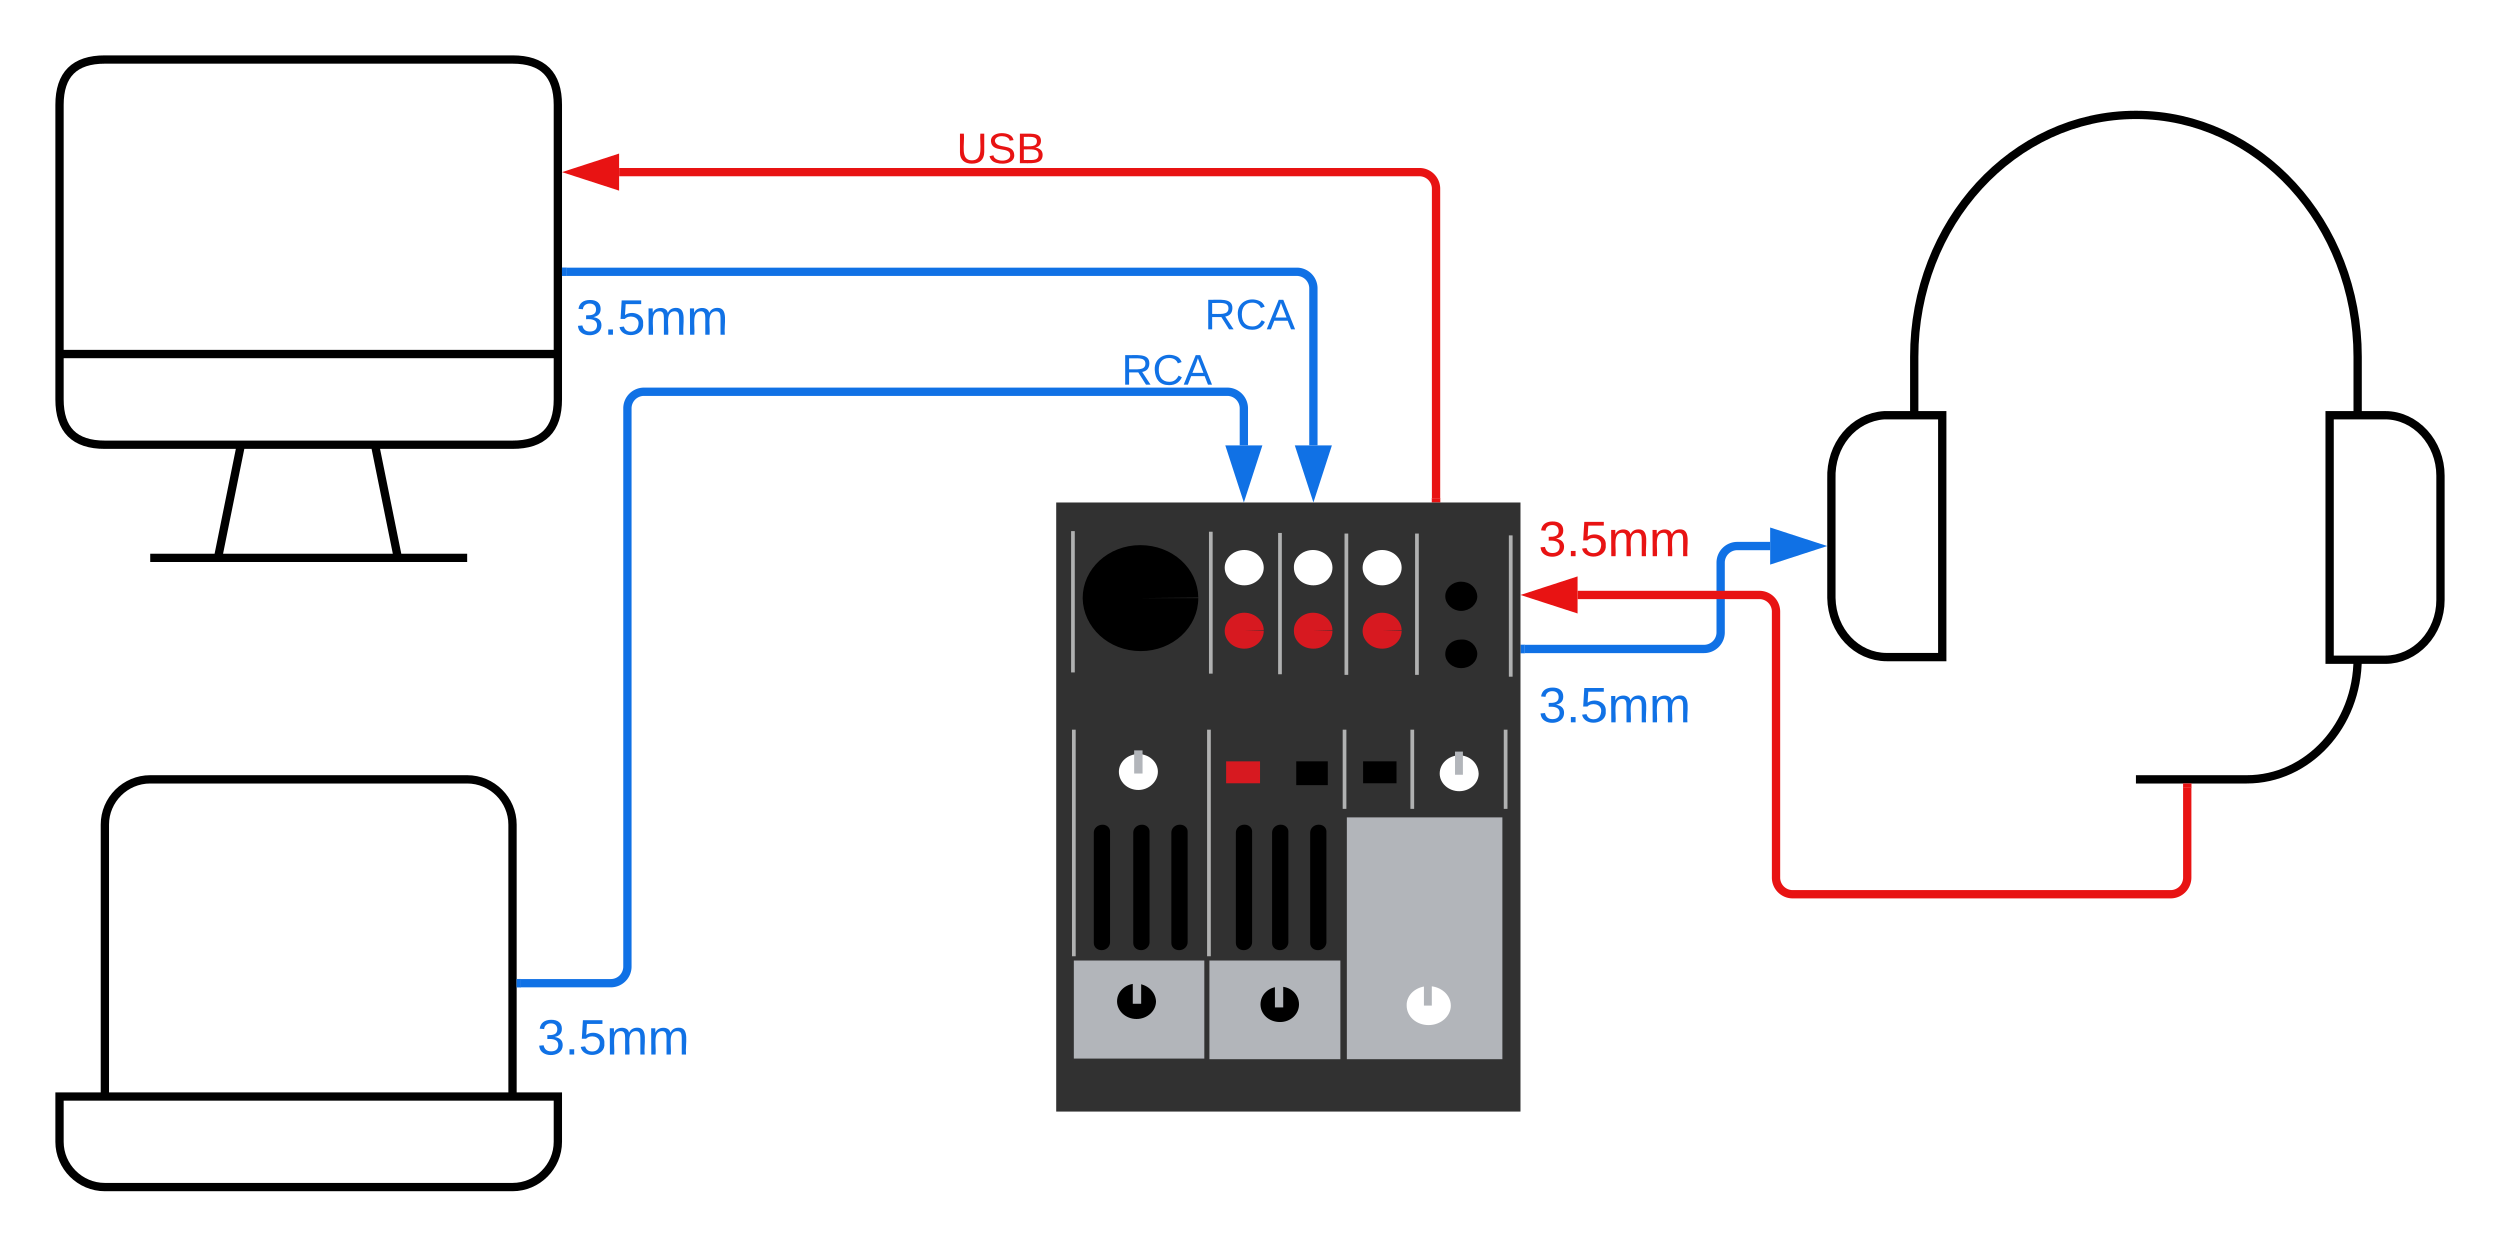 <svg xmlns="http://www.w3.org/2000/svg" xmlns:xlink="http://www.w3.org/1999/xlink" xmlns:lucid="lucid" width="903" height="450.26"><g transform="translate(-278.5 -218.5)" lucid:page-tab-id="0_0"><path d="M0 0h1500v1000H0z" fill="#fff"/><path d="M960.02 368.48h20.02v87.36h-20.02c-11 0-19.8-9.36-20.02-21.36v-42.96c-.44-12.24 7.92-22.32 19.14-23.04h.88zM1119.96 368.48h20.02c11 0 20.02 9.84 20.02 21.84v44.88c0 12-9.02 21.6-20.02 21.6h-20.02v-88.32z" stroke="#000" stroke-width="3" fill-opacity="0"/><path d="M1130.08 456.32c0 24.24-18.04 43.68-40.04 43.68H1050M969.92 369.2v-21.84c0-48.24 35.86-87.36 80.08-87.36s80.08 39.12 80.08 87.36v21.84M332.76 500h114.48c9 0 16.38 7.36 16.38 16.35v98.22H316.38v-98.22c0-9 7.38-16.35 16.38-16.35zM300 614.57h180v16.34c0 9-7.38 16.36-16.38 16.36H316.38c-9 0-16.38-7.37-16.38-16.35v-16.33zM357.24 420l8.28-40.86M332.76 420h114.48M316.38 240h147.24c10.98 0 16.38 5.4 16.38 16.38v106.38c0 10.98-5.4 16.38-16.38 16.38H316.38c-10.98 0-16.38-5.4-16.38-16.38V256.38c0-10.98 5.4-16.38 16.38-16.38zM422.22 420l-8.28-40.86M300 346.38h180" stroke="#000" stroke-width="3" fill-opacity="0"/><path d="M466.62 573.63h32.5a6 6 0 0 0 6-6V366a6 6 0 0 1 6-6h210.66a6 6 0 0 1 6 6v13.38" stroke="#1071e5" stroke-width="3" fill="none"/><path d="M466.66 575.13h-1.54v-3h1.54z" stroke="#1071e5" stroke-width=".05" fill="#1071e5"/><path d="M727.78 395.15l-4.64-14.27h9.27z" stroke="#1071e5" stroke-width="3" fill="#1071e5"/><path d="M483 316.67h263.9a6 6 0 0 1 6 6v56.7" stroke="#1071e5" stroke-width="3" fill="none"/><path d="M483.04 318.17h-1.54v-3h1.54z" stroke="#1071e5" stroke-width=".05" fill="#1071e5"/><path d="M752.9 395.15l-4.65-14.27h9.27z" stroke="#1071e5" stroke-width="3" fill="#1071e5"/><path d="M797.2 398.5V286.67a6 6 0 0 0-6-6H502.13" stroke="#e81313" stroke-width="3" fill="none"/><path d="M798.7 400h-3v-1.54h3z" stroke="#e81313" stroke-width=".05" fill="#e81313"/><path d="M486.35 280.67l14.27-4.64v9.27z" stroke="#e81313" stroke-width="3" fill="#e81313"/><path d="M829.2 452.9H894a6 6 0 0 0 6-6v-25.17a6 6 0 0 1 6-6h11.88" stroke="#1071e5" stroke-width="3" fill="none"/><path d="M829.24 454.4h-1.54v-3h1.53z" stroke="#1071e5" stroke-width=".05" fill="#1071e5"/><path d="M933.65 415.73l-14.27 4.64v-9.27z" stroke="#1071e5" stroke-width="3" fill="#1071e5"/><path d="M1068.53 503v32.5a6 6 0 0 1-6 6H926a6 6 0 0 1-6-6v-96.1a6 6 0 0 0-6-6h-65.68" stroke="#e81313" stroke-width="3" fill="none"/><path d="M1070.03 503.04h-3v-1.54h3z" stroke="#e81313" stroke-width=".05" fill="#e81313"/><path d="M832.55 433.4l14.27-4.64v9.27z" stroke="#e81313" stroke-width="3" fill="#e81313"/><path d="M660 400h167.7v220H660V400z" stroke="#000" stroke-opacity="0" stroke-width="2.24" fill="#313131"/><path d="M666.37 565.44h47.13v35.42h-47.13v-35.42z" stroke="#000" stroke-opacity="0" stroke-width="2.26" fill="#b2b5ba"/><path d="M715.34 565.44h47.3v35.64h-47.3v-35.64z" stroke="#000" stroke-opacity="0" stroke-width="2.27" fill="#b2b5ba"/><path d="M764.98 513.74h56.18v87.34h-56.18v-87.34z" stroke="#000" stroke-opacity="0" stroke-width="3.87" fill="#b2b5ba"/><path d="M696.73 497.24c0 3.52-3.2 6.6-7.05 6.6-3.85 0-7.04-2.86-7.04-6.6 0-3.52 3.2-6.38 7.04-6.38 3.86 0 7.05 2.86 7.05 6.38h-7.05z" stroke="#000" stroke-opacity="0" stroke-width="2.24" fill="#fff"/><path d="M696.05 580.18c0 3.52-3.18 6.38-7.04 6.38-3.85 0-7.03-2.86-7.03-6.38s3.02-6.38 6.87-6.38c3.86 0 7.05 2.86 7.2 6.38h-7.03zM747.7 581.28c0 3.52-3 6.38-6.87 6.38-4.03 0-7.04-2.86-7.04-6.38s3-6.38 6.86-6.38c3.86-.22 7.05 2.64 7.05 6.38h-6.87z" stroke="#000" stroke-opacity="0" stroke-width="2.24"/><path d="M688.17 489.54h3.02v8.36h-3.03v-8.36zM687.67 572.48h3.02v8.58h-3.03v-8.58zM739 574.02h3v8.36h-3v-8.36z" stroke="#000" stroke-opacity="0" stroke-width="2.24" fill="#b2b5ba"/><path d="M812.6 497.9c0 3.52-3.18 6.38-7.04 6.38s-7.04-2.86-7.04-6.38 3.02-6.38 6.87-6.6c4.02 0 7.04 2.86 7.2 6.6h-7.04z" stroke="#000" stroke-opacity="0" stroke-width="2.24" fill="#fff"/><path d="M804.05 489.98h2.85v8.36h-2.85v-8.36z" stroke="#000" stroke-opacity="0" stroke-width="2.24" fill="#b2b5ba"/><path d="M802.54 581.72c0 3.74-3.52 7.04-8.05 7.04-4.37 0-7.9-3.08-7.9-7.04-.16-3.96 3.53-7.04 7.9-7.04 4.35 0 8.04 3.08 8.04 7.04h-8.05z" stroke="#000" stroke-opacity="0" stroke-width="2.5" fill="#fff"/><path d="M792.82 573.14h2.85v8.58h-2.85v-8.58z" stroke="#000" stroke-opacity="0" stroke-width="2.24" fill="#b2b5ba"/><path d="M734.96 446.42c0 3.52-3.2 6.38-7.04 6.38-3.86 0-7.05-2.86-7.05-6.38s3.2-6.6 7.05-6.6c3.85 0 7.04 2.86 7.04 6.38l-7.04.22zM759.78 446.42c0 3.52-3.02 6.38-6.88 6.38-4.02 0-7.04-2.86-7.04-6.38-.17-3.52 3.02-6.6 6.88-6.6 3.85 0 7.04 2.86 7.04 6.38l-7.04.22zM784.77 446.42c0 3.52-3.2 6.38-7.05 6.38-3.85 0-7.04-2.86-7.04-6.38s3.2-6.6 7.04-6.6c3.86 0 7.05 2.86 7.05 6.38l-7.05.22z" stroke="#000" stroke-opacity="0" stroke-width="2.24" fill="#d71920"/><path d="M784.77 423.54c0 3.52-3.2 6.38-7.05 6.38-3.85 0-7.04-2.86-7.04-6.38s3.2-6.38 7.04-6.38c3.86 0 7.05 2.86 7.05 6.38h-7.05zM759.78 423.54c0 3.52-3.02 6.38-6.88 6.38-4.02 0-7.04-2.86-7.04-6.38-.17-3.52 3.02-6.38 6.88-6.38 3.85 0 7.04 2.86 7.04 6.38h-7.04zM734.96 423.54c0 3.52-3.2 6.38-7.04 6.38-3.86 0-7.05-2.86-7.05-6.38s3.2-6.38 7.05-6.38c3.85 0 7.04 2.86 7.04 6.38h-7.04z" stroke="#000" stroke-opacity="0" stroke-width="2.24" fill="#fff"/><path d="M721.38 493.5h12.24v7.92h-12.24v-7.92z" stroke="#000" stroke-opacity="0" stroke-width="2.24" fill="#d71920"/><path d="M746.7 493.5h11.4v8.58h-11.4v-8.58zM770.85 493.5h12.07v7.92h-12.07v-7.92zM812.1 433.88c0 2.86-2.68 5.28-5.87 5.28-3.02 0-5.7-2.42-5.7-5.28 0-2.86 2.5-5.28 5.7-5.28s5.7 2.2 5.87 5.28h-5.87zM812.1 454.56c0 3.08-2.68 5.28-5.87 5.28-3.02 0-5.7-2.2-5.7-5.06 0-3.08 2.5-5.28 5.7-5.28 3.2-.22 5.7 2.2 5.87 5.06h-5.87zM711.32 434.54c0 10.56-9.23 19.14-20.8 19.14s-20.8-8.58-20.96-19.14c0-10.56 9.22-19.14 20.8-19.14 11.56 0 20.8 8.36 20.96 18.92l-20.8.22z" stroke="#000" stroke-opacity="0" stroke-width="2.24"/><path d="M665.37 410.34h1.34v51.04h-1.33v-51.04zM715.17 410.56h1.34v51.26h-1.33v-51.26zM789.63 411.22h1.34v51.04h-1.34v-51.04zM823.5 411.88h1.35v51.04h-1.35v-51.04zM740.16 411h1.34v51.04h-1.34V411zM764.14 411.22h1.34v51.04h-1.34v-51.04z" stroke="#000" stroke-opacity="0" stroke-width="2.24" fill="#b0b1b1"/><path d="M665.7 482.06h1.34v81.84h-1.34v-81.84zM714.5 482.06h1.34v81.84h-1.34v-81.84z" stroke="#000" stroke-opacity="0" stroke-width="2.84" fill="#b0b1b1"/><path d="M763.47 482.06h1.34v28.6h-1.33v-28.6zM787.95 482.06h1.34v28.6h-1.35v-28.6zM821.66 482.06H823v28.6h-1.34v-28.6z" stroke="#000" stroke-opacity="0" stroke-width="1.68" fill="#b0b1b1"/><path d="M676.77 516.38c1.5 0 2.68 1.1 2.68 2.42v40.04c0 1.54-1.34 2.86-3.02 2.86-1.67 0-2.85-1.1-2.85-2.64v-39.82c0-1.54 1.34-2.86 3.2-2.86zM691.02 516.38c1.5 0 2.7 1.1 2.7 2.42v40.04c0 1.54-1.36 2.86-3.03 2.86-1.7 0-2.86-1.1-2.86-2.64v-39.82c0-1.54 1.34-2.86 3.18-2.86zM704.6 516.38h.17c1.5 0 2.7 1.1 2.7 2.42v40.04c0 1.54-1.35 2.86-3.03 2.86-1.68 0-2.85-1.1-2.85-2.64v-39.82c0-1.54 1.33-2.86 3-2.86zM727.92 516.38h.17c1.5 0 2.67 1.1 2.67 2.42v40.04c0 1.54-1.34 2.86-3.02 2.86s-2.85-1.1-2.85-2.64v-39.82c0-1.54 1.34-2.86 3.02-2.86zM741 516.38h.16c1.5 0 2.7 1.1 2.7 2.42v40.04c0 1.54-1.35 2.86-3.03 2.86-1.68 0-2.85-1.1-2.85-2.64v-39.82c0-1.54 1.34-2.86 3.02-2.86zM754.75 516.38h.17c1.5 0 2.68 1.1 2.68 2.42v40.04c0 1.54-1.34 2.86-3.02 2.86s-2.85-1.1-2.85-2.64v-39.82c0-1.54 1.34-2.86 3.02-2.86z" stroke="#000" stroke-opacity="0" stroke-width="2.24"/><path d="M600 266a6 6 0 0 1 6-6h68a6 6 0 0 1 6 6v8a6 6 0 0 1-6 6h-68a6 6 0 0 1-6-6z" stroke="#000" stroke-opacity="0" fill="#fff" fill-opacity="0"/><use xlink:href="#a" transform="matrix(1,0,0,1,605,265) translate(19.034 12.444)"/><path d="M660 346a6 6 0 0 1 6-6h68a6 6 0 0 1 6 6v8a6 6 0 0 1-6 6h-68a6 6 0 0 1-6-6z" stroke="#000" stroke-opacity="0" fill="#fff" fill-opacity="0"/><use xlink:href="#b" transform="matrix(1,0,0,1,665,345) translate(18.623 12.444)"/><path d="M700 326a6 6 0 0 1 6-6h48a6 6 0 0 1 6 6v8a6 6 0 0 1-6 6h-48a6 6 0 0 1-6-6z" stroke="#000" stroke-opacity="0" fill="#fff" fill-opacity="0"/><use xlink:href="#b" transform="matrix(1,0,0,1,705,325) translate(8.623 12.444)"/><path d="M460 586a6 6 0 0 1 6-6h68a6 6 0 0 1 6 6v8a6 6 0 0 1-6 6h-68a6 6 0 0 1-6-6z" stroke="#000" stroke-opacity="0" fill="#fff" fill-opacity="0"/><use xlink:href="#c" transform="matrix(1,0,0,1,465,585) translate(7.55 14.4)"/><path d="M480 326a6 6 0 0 1 6-6h55.7a6 6 0 0 1 6 6v8a6 6 0 0 1-6 6H486a6 6 0 0 1-6-6z" stroke="#000" stroke-opacity="0" fill="#fff" fill-opacity="0"/><use xlink:href="#c" transform="matrix(1,0,0,1,485,325) translate(1.55 14.4)"/><path d="M827.7 466a6 6 0 0 1 6-6h55.7a6 6 0 0 1 6 6v8a6 6 0 0 1-6 6h-55.7a6 6 0 0 1-6-6z" stroke="#000" stroke-opacity="0" fill="#fff" fill-opacity="0"/><use xlink:href="#c" transform="matrix(1,0,0,1,832.696,465) translate(1.55 14.4)"/><path d="M827.7 406a6 6 0 0 1 6-6h55.7a6 6 0 0 1 6 6v8a6 6 0 0 1-6 6h-55.7a6 6 0 0 1-6-6z" stroke="#000" stroke-opacity="0" fill="#fff" fill-opacity="0"/><use xlink:href="#d" transform="matrix(1,0,0,1,832.696,405) translate(1.55 14.4)"/><defs><path fill="#e81313" d="M232-93c-1 65-40 97-104 97C67 4 28-28 28-90v-158h33c8 89-33 224 67 224 102 0 64-133 71-224h33v155" id="e"/><path fill="#e81313" d="M185-189c-5-48-123-54-124 2 14 75 158 14 163 119 3 78-121 87-175 55-17-10-28-26-33-46l33-7c5 56 141 63 141-1 0-78-155-14-162-118-5-82 145-84 179-34 5 7 8 16 11 25" id="f"/><path fill="#e81313" d="M160-131c35 5 61 23 61 61C221 17 115-2 30 0v-248c76 3 177-17 177 60 0 33-19 50-47 57zm-97-11c50-1 110 9 110-42 0-47-63-36-110-37v79zm0 115c55-2 124 14 124-45 0-56-70-42-124-44v89" id="g"/><g id="a"><use transform="matrix(0.043,0,0,0.043,0,0)" xlink:href="#e"/><use transform="matrix(0.043,0,0,0.043,11.191,0)" xlink:href="#f"/><use transform="matrix(0.043,0,0,0.043,21.562,0)" xlink:href="#g"/></g><path fill="#1071e5" d="M233-177c-1 41-23 64-60 70L243 0h-38l-65-103H63V0H30v-248c88 3 205-21 203 71zM63-129c60-2 137 13 137-47 0-61-80-42-137-45v92" id="h"/><path fill="#1071e5" d="M212-179c-10-28-35-45-73-45-59 0-87 40-87 99 0 60 29 101 89 101 43 0 62-24 78-52l27 14C228-24 195 4 139 4 59 4 22-46 18-125c-6-104 99-153 187-111 19 9 31 26 39 46" id="i"/><path fill="#1071e5" d="M205 0l-28-72H64L36 0H1l101-248h38L239 0h-34zm-38-99l-47-123c-12 45-31 82-46 123h93" id="j"/><g id="b"><use transform="matrix(0.043,0,0,0.043,0,0)" xlink:href="#h"/><use transform="matrix(0.043,0,0,0.043,11.191,0)" xlink:href="#i"/><use transform="matrix(0.043,0,0,0.043,22.383,0)" xlink:href="#j"/></g><path fill="#1071e5" d="M126-127c33 6 58 20 58 59 0 88-139 92-164 29-3-8-5-16-6-25l32-3c6 27 21 44 54 44 32 0 52-15 52-46 0-38-36-46-79-43v-28c39 1 72-4 72-42 0-27-17-43-46-43-28 0-47 15-49 41l-32-3c6-42 35-63 81-64 48-1 79 21 79 65 0 36-21 52-52 59" id="k"/><path fill="#1071e5" d="M33 0v-38h34V0H33" id="l"/><path fill="#1071e5" d="M54-142c48-35 137-8 131 61C196 18 31 33 14-55l32-4c7 23 22 37 52 37 35-1 51-22 54-58 4-55-73-65-99-34H22l8-134h141v27H59" id="m"/><path fill="#1071e5" d="M210-169c-67 3-38 105-44 169h-31v-121c0-29-5-50-35-48C34-165 62-65 56 0H25l-1-190h30c1 10-1 24 2 32 10-44 99-50 107 0 11-21 27-35 58-36 85-2 47 119 55 194h-31v-121c0-29-5-49-35-48" id="n"/><g id="c"><use transform="matrix(0.05,0,0,0.05,0,0)" xlink:href="#k"/><use transform="matrix(0.05,0,0,0.05,10,0)" xlink:href="#l"/><use transform="matrix(0.05,0,0,0.05,15,0)" xlink:href="#m"/><use transform="matrix(0.05,0,0,0.05,25,0)" xlink:href="#n"/><use transform="matrix(0.05,0,0,0.05,39.95,0)" xlink:href="#n"/></g><path fill="#e81313" d="M126-127c33 6 58 20 58 59 0 88-139 92-164 29-3-8-5-16-6-25l32-3c6 27 21 44 54 44 32 0 52-15 52-46 0-38-36-46-79-43v-28c39 1 72-4 72-42 0-27-17-43-46-43-28 0-47 15-49 41l-32-3c6-42 35-63 81-64 48-1 79 21 79 65 0 36-21 52-52 59" id="o"/><path fill="#e81313" d="M33 0v-38h34V0H33" id="p"/><path fill="#e81313" d="M54-142c48-35 137-8 131 61C196 18 31 33 14-55l32-4c7 23 22 37 52 37 35-1 51-22 54-58 4-55-73-65-99-34H22l8-134h141v27H59" id="q"/><path fill="#e81313" d="M210-169c-67 3-38 105-44 169h-31v-121c0-29-5-50-35-48C34-165 62-65 56 0H25l-1-190h30c1 10-1 24 2 32 10-44 99-50 107 0 11-21 27-35 58-36 85-2 47 119 55 194h-31v-121c0-29-5-49-35-48" id="r"/><g id="d"><use transform="matrix(0.05,0,0,0.05,0,0)" xlink:href="#o"/><use transform="matrix(0.05,0,0,0.05,10,0)" xlink:href="#p"/><use transform="matrix(0.05,0,0,0.05,15,0)" xlink:href="#q"/><use transform="matrix(0.05,0,0,0.05,25,0)" xlink:href="#r"/><use transform="matrix(0.05,0,0,0.05,39.95,0)" xlink:href="#r"/></g></defs></g></svg>